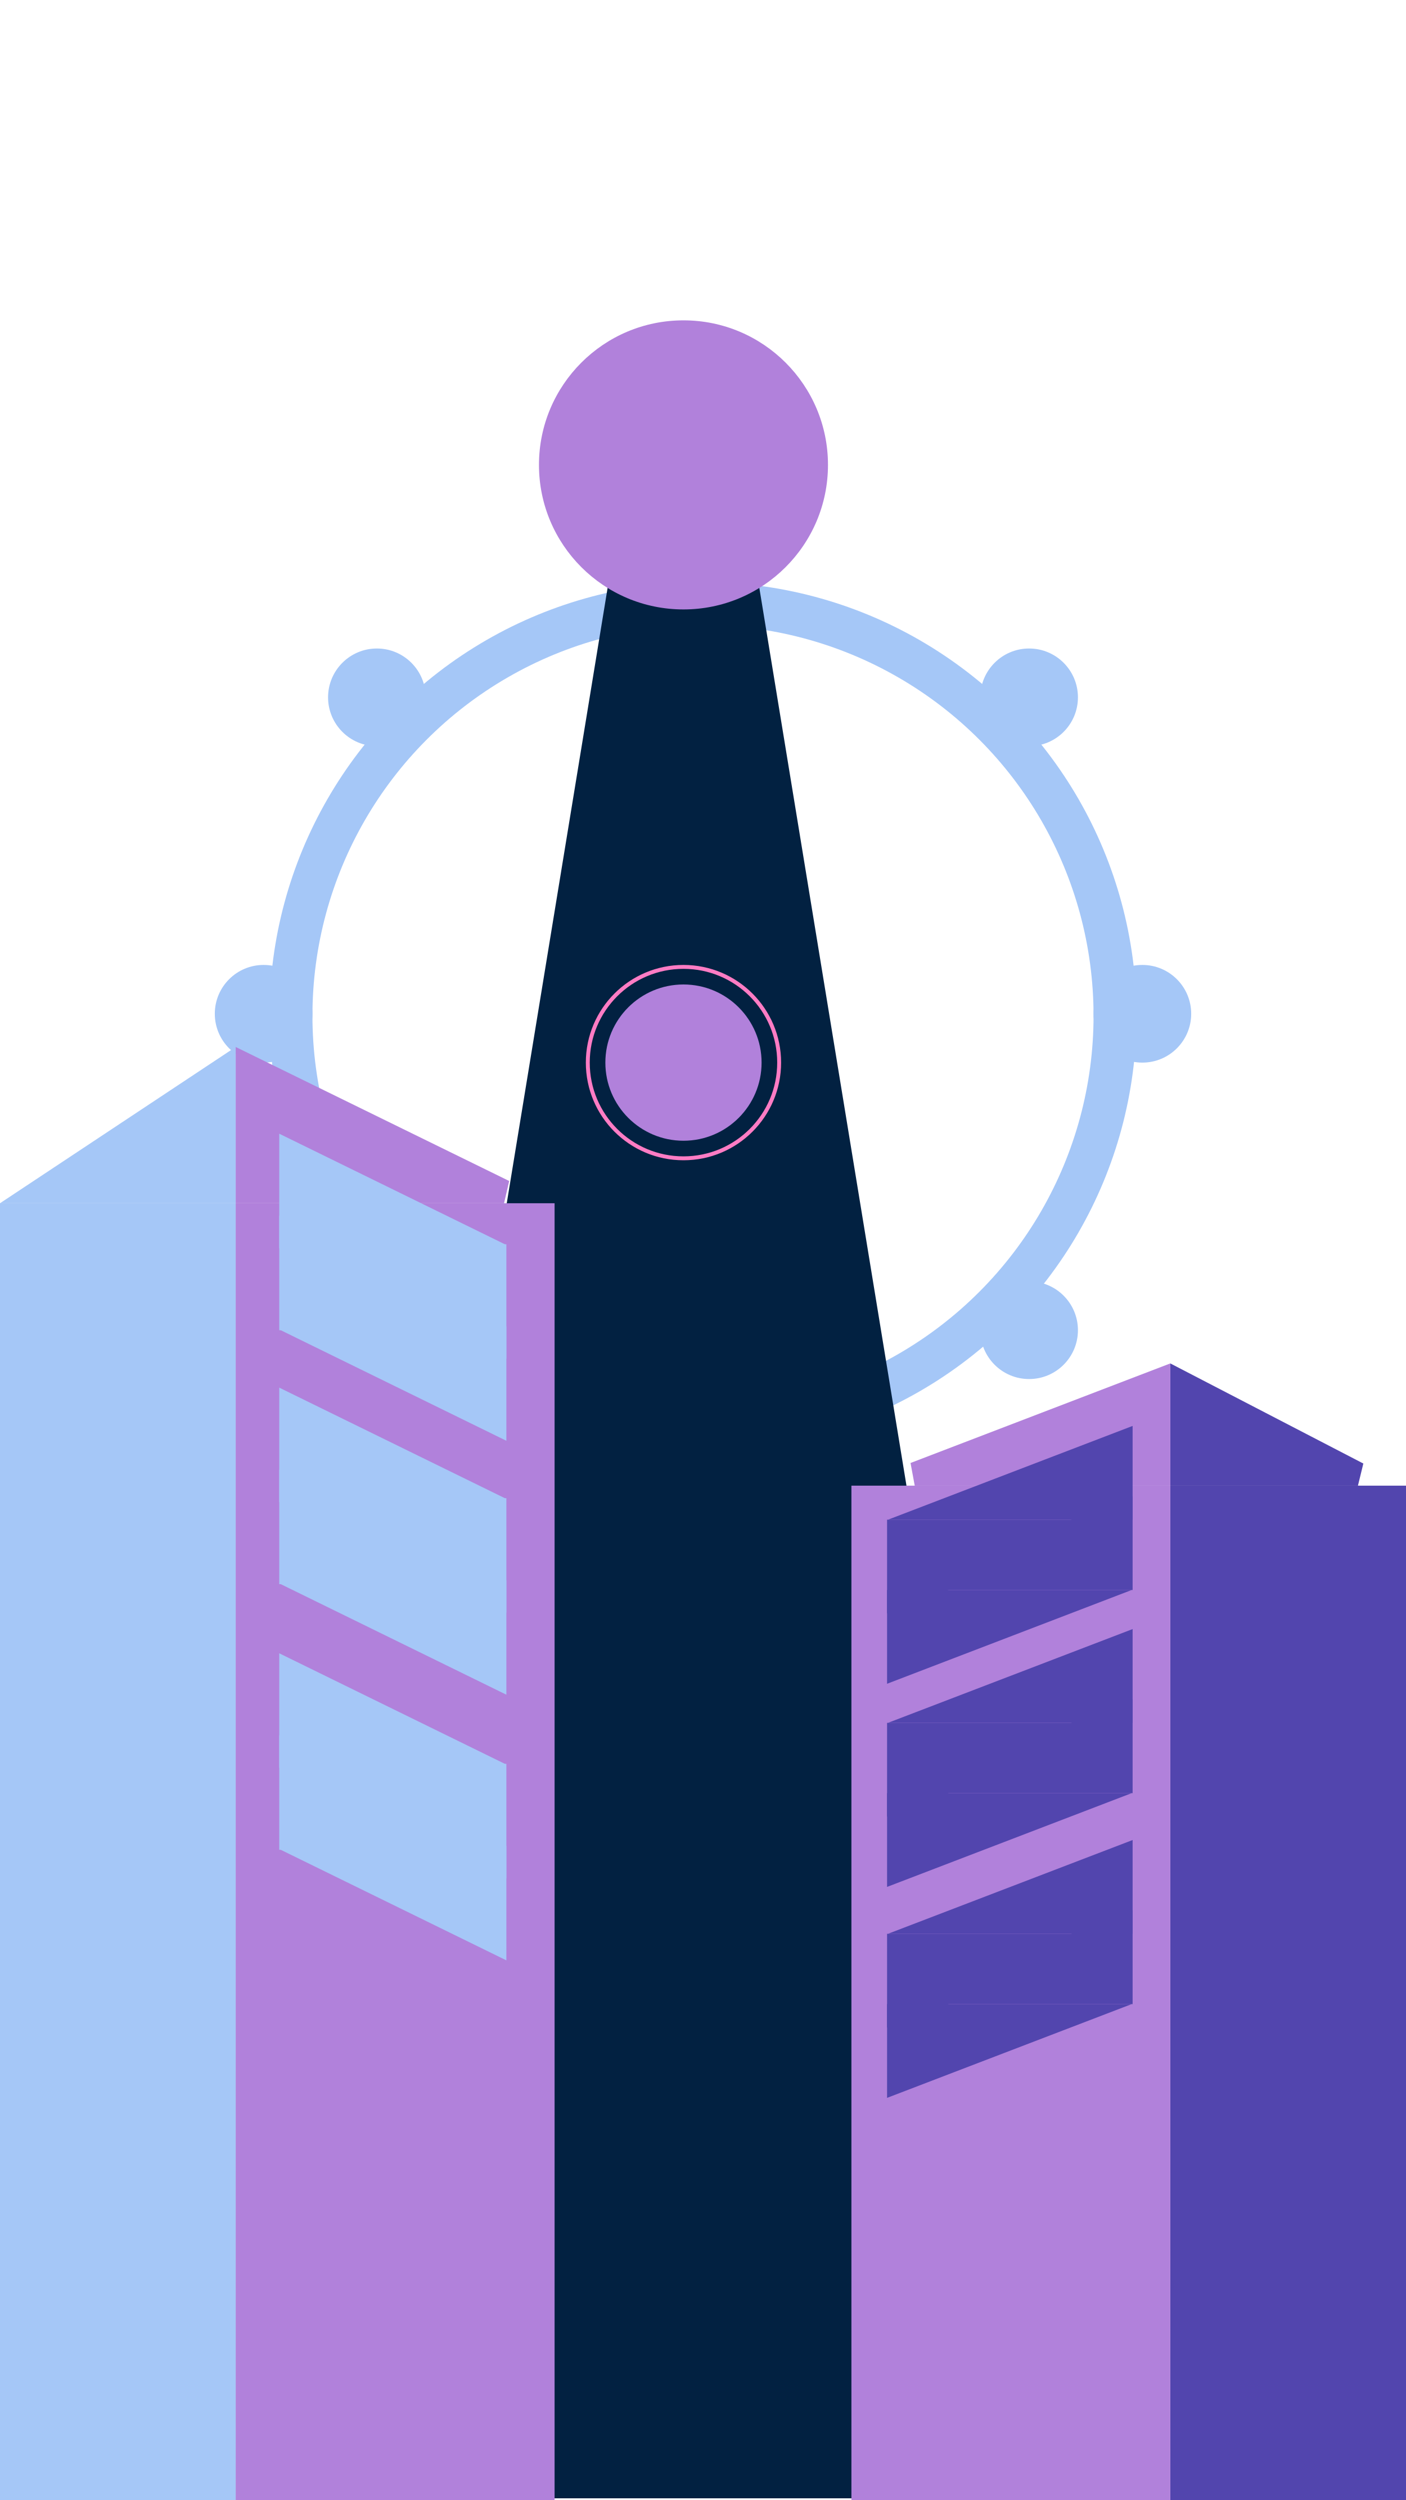 <svg width="360" height="640" viewBox="0 0 360 640" fill="none" xmlns="http://www.w3.org/2000/svg">
<g clip-path="url(#clip0)">
<circle cx="179.5" cy="141.5" r="12.5" fill="#A5C7F7"/>
<circle cx="180" cy="260" r="105.5" stroke="#A5C7F7" stroke-width="11"/>
<circle cx="263.5" cy="178.5" r="12.5" fill="#A5C7F7"/>
<circle cx="96.5" cy="340.5" r="12.5" fill="#A5C7F7"/>
<circle cx="96.5" cy="178.5" r="12.5" fill="#A5C7F7"/>
<circle cx="263.5" cy="340.5" r="12.5" fill="#A5C7F7"/>
<circle cx="67.5" cy="259.5" r="12.5" fill="#A5C7F7"/>
<circle cx="292.5" cy="259.5" r="12.5" fill="#A5C7F7"/>
<circle cx="179.5" cy="378.5" r="12.5" fill="#B181DB"/>
<path d="M159.211 128.312C162.142 110.43 187.858 110.43 190.789 128.312L271.546 620.912C273.142 630.651 265.626 639.5 255.756 639.5H94.244C84.374 639.5 76.858 630.651 78.454 620.912L159.211 128.312Z" fill="#022141"/>
<path d="M212 119C212 139.435 195.435 156 175 156C154.565 156 138 139.435 138 119C138 98.566 154.565 82 175 82C195.435 82 212 98.566 212 119Z" fill="#B181DB"/>
<path d="M195 272C195 283.046 186.046 292 175 292C163.954 292 155 283.046 155 272C155 260.954 163.954 252 175 252C186.046 252 195 260.954 195 272Z" fill="#B181DB"/>
<path d="M199.5 272C199.5 285.531 188.531 296.5 175 296.5C161.469 296.5 150.5 285.531 150.5 272C150.5 258.469 161.469 247.5 175 247.5C188.531 247.5 199.5 258.469 199.5 272Z" stroke="#FF7CC4"/>
<rect x="-3" y="3" width="54.35" height="253.71" transform="matrix(-1 0 0 1 354 380.29)" fill="#5245AE" stroke="#5245AE" stroke-width="6"/>
<path d="M302.65 377.29H347.696L302.65 353.935V377.29Z" fill="#5245AE" stroke="#5245AE" stroke-width="6"/>
<rect x="-3" y="3" width="75.65" height="253.71" transform="matrix(-1 0 0 1 293.65 380.29)" fill="#B181DB" stroke="#B181DB" stroke-width="6"/>
<path d="M290 417L227.374 441H290V417Z" fill="#5245AE"/>
<path d="M227.13 465L289.757 441H227.13V465Z" fill="#5245AE"/>
<path d="M290 435L227.374 459H290V435Z" fill="#5245AE"/>
<path d="M227.13 483L289.757 459H227.13V483Z" fill="#5245AE"/>
<path d="M290 471L227.374 495H290V471Z" fill="#5245AE"/>
<path d="M227.13 519L289.757 495H227.13V519Z" fill="#5245AE"/>
<path d="M290 489L227.374 513H290V489Z" fill="#5245AE"/>
<path d="M227.13 537L289.757 513H227.13V537Z" fill="#5245AE"/>
<path d="M296.65 377.29H234.212L296.65 353.362V377.29Z" fill="#B181DB" stroke="#B181DB" stroke-width="6"/>
<path d="M290 365L227.374 389H290V365Z" fill="#5245AE"/>
<path d="M227.13 413L289.757 389H227.13V413Z" fill="#5245AE"/>
<path d="M290 383L227.374 407H290V383Z" fill="#5245AE"/>
<path d="M227.13 431L289.757 407H227.13V431Z" fill="#5245AE"/>
<rect x="3" y="311" width="54.35" height="326" fill="#A5C7F7" stroke="#A5C7F7" stroke-width="6"/>
<path d="M57.35 305H9.956L57.35 273.588V305Z" fill="#A5C7F7" stroke="#A5C7F7" stroke-width="6"/>
<rect x="63.35" y="311" width="75.65" height="326" fill="#B181DB" stroke="#B181DB" stroke-width="6"/>
<path d="M63.35 305H129.057L63.35 272.81V305Z" fill="#B181DB" stroke="#B181DB" stroke-width="6"/>
<path d="M72 291L129.155 319H72V291Z" fill="#A5C7F7" stroke="#A5C7F7"/>
<path d="M129.155 347L72 319H129.155V347Z" fill="#A5C7F7" stroke="#A5C7F7"/>
<path d="M72 312L129.155 340H72V312Z" fill="#A5C7F7" stroke="#A5C7F7"/>
<path d="M129.155 368L72 340H129.155V368Z" fill="#A5C7F7" stroke="#A5C7F7"/>
<path d="M72 356L129.155 384H72V356Z" fill="#A5C7F7" stroke="#A5C7F7"/>
<path d="M129.155 412L72 384H129.155V412Z" fill="#A5C7F7" stroke="#A5C7F7"/>
<path d="M72 377L129.155 405H72V377Z" fill="#A5C7F7" stroke="#A5C7F7"/>
<path d="M129.155 433L72 405H129.155V433Z" fill="#A5C7F7" stroke="#A5C7F7"/>
<path d="M72 424L129.155 452H72V424Z" fill="#A5C7F7" stroke="#A5C7F7"/>
<path d="M129.155 480L72 452H129.155V480Z" fill="#A5C7F7" stroke="#A5C7F7"/>
<path d="M72 445L129.155 473H72V445Z" fill="#A5C7F7" stroke="#A5C7F7"/>
<path d="M129.155 501L72 473H129.155V501Z" fill="#A5C7F7" stroke="#A5C7F7"/>
</g>
<defs>
<clipPath id="clip0">
<rect width="360" height="640" fill="white"/>
</clipPath>
</defs>
</svg>
